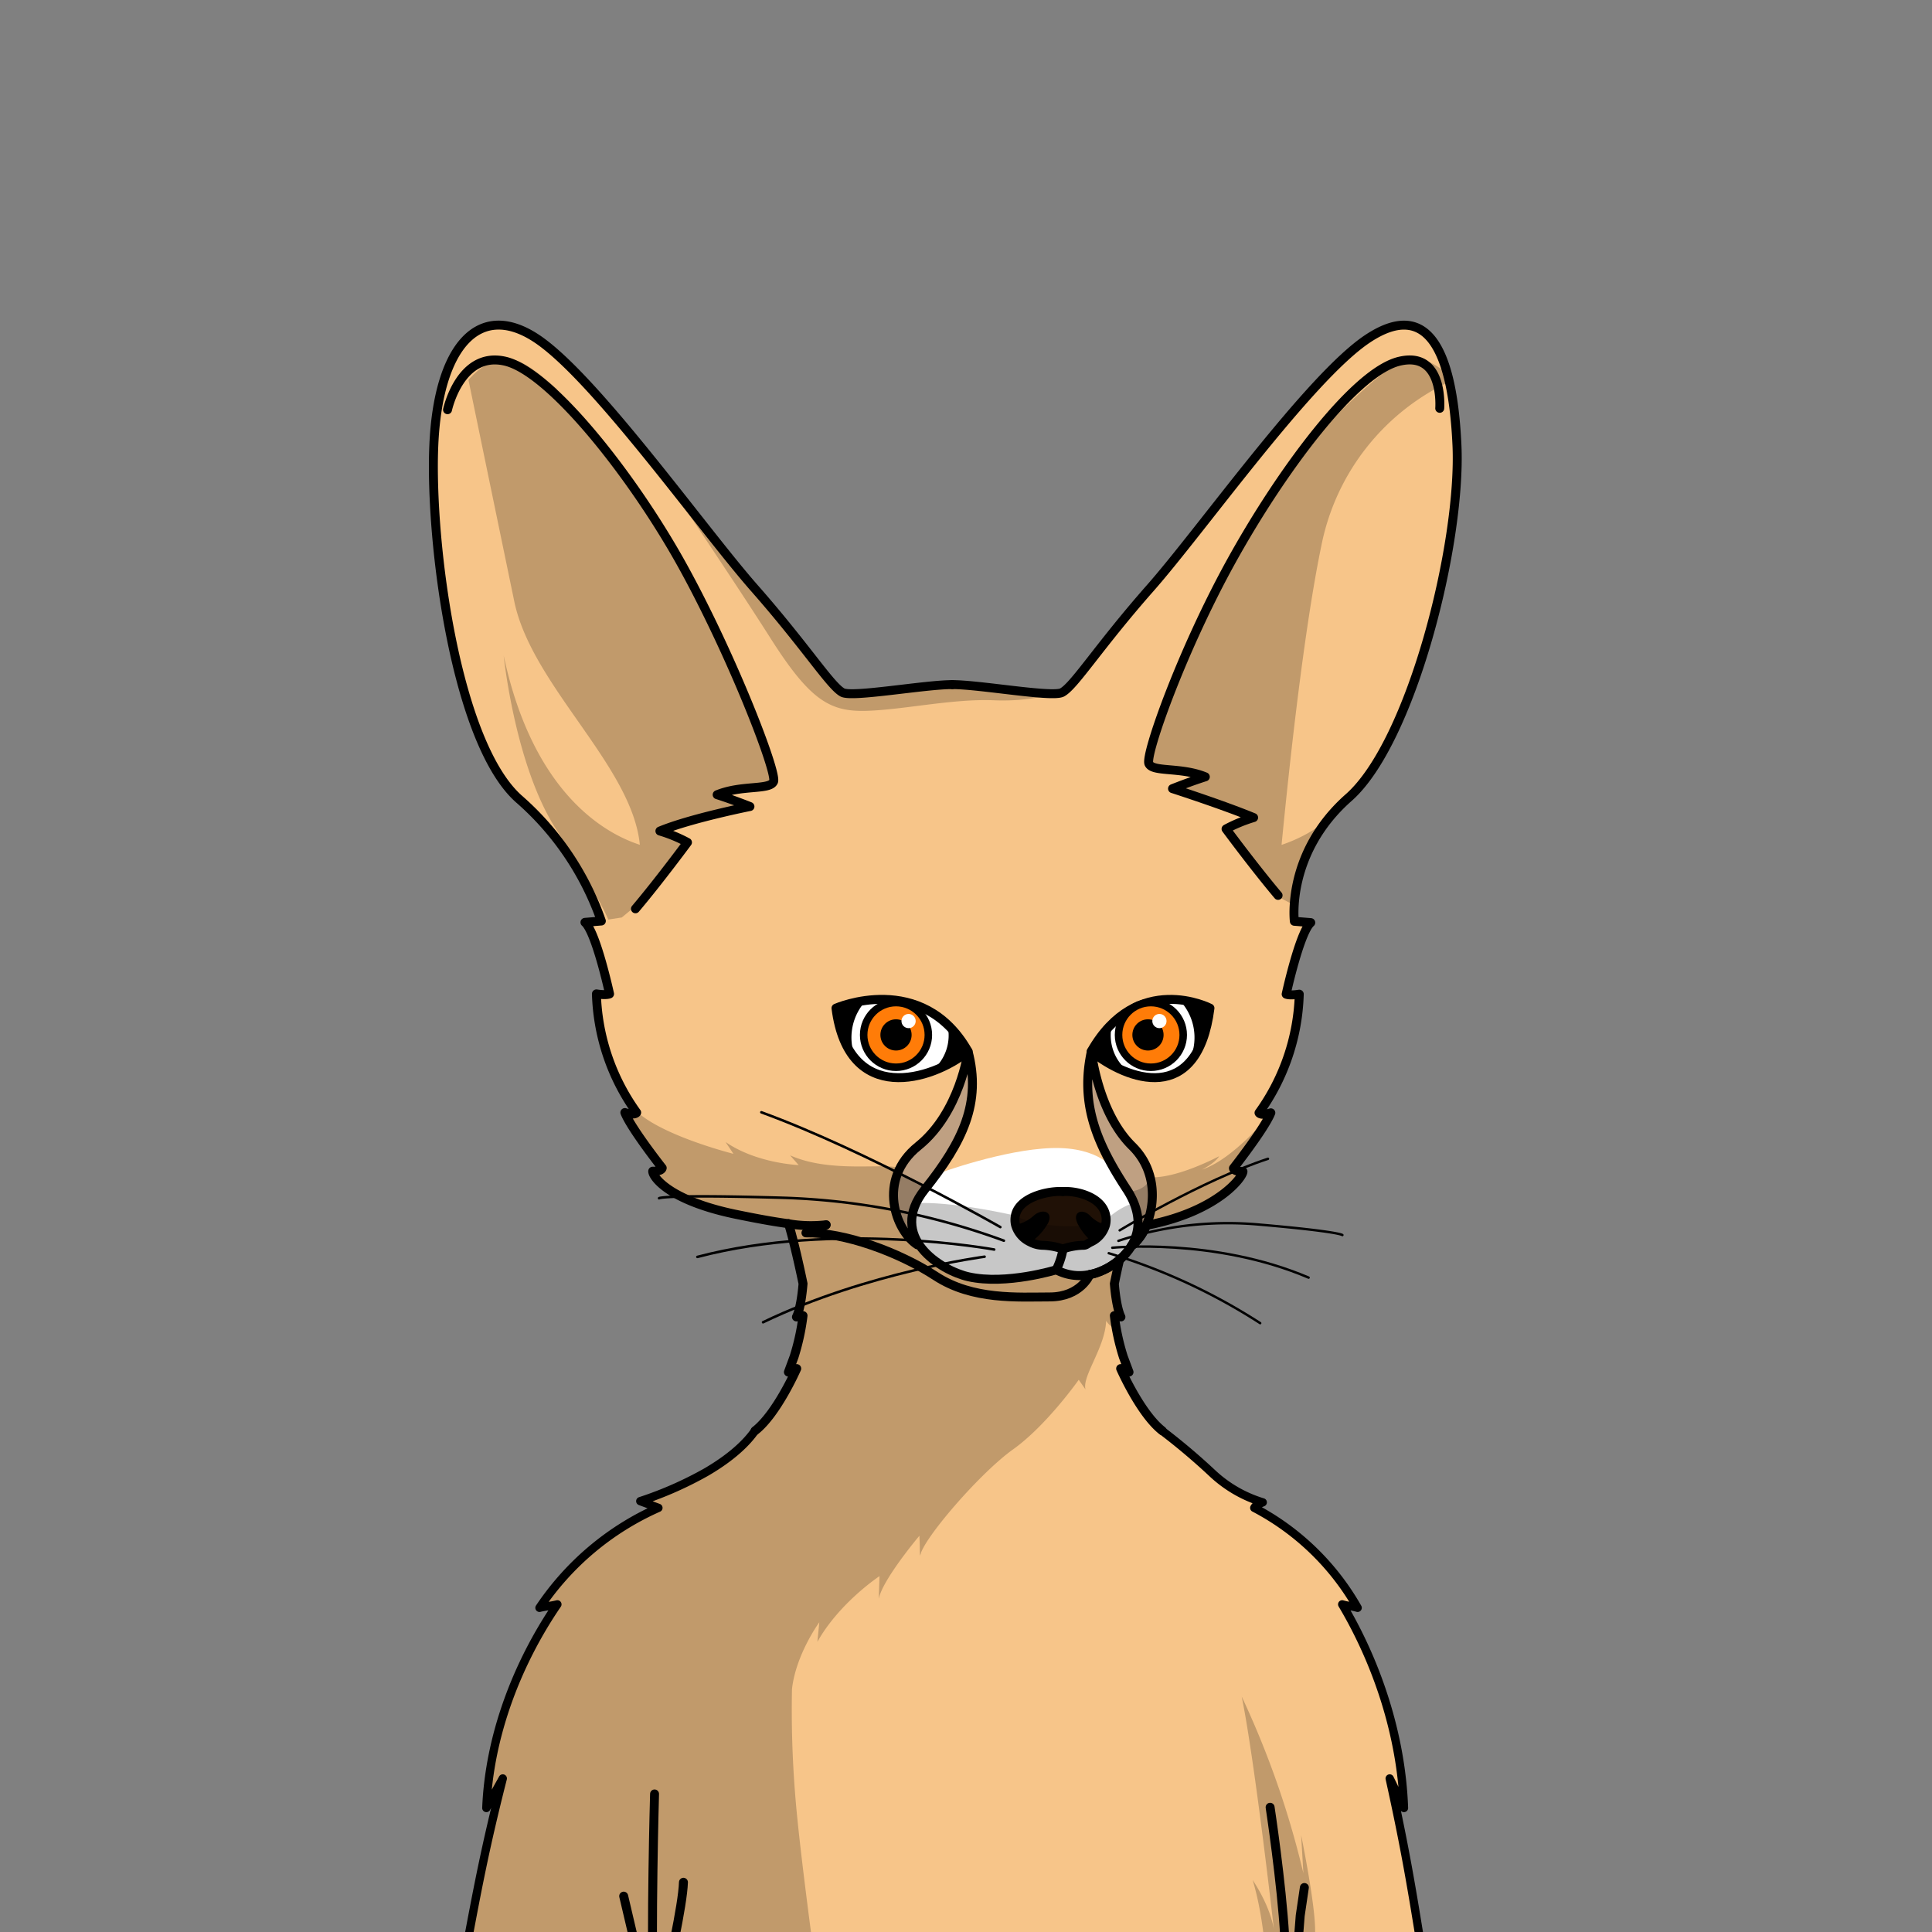 <svg xmlns="http://www.w3.org/2000/svg" viewBox="0 0 432 432">
  <rect x="0" y="0" width="432" height="432" fill="#808080" stroke="none"/>
  <defs>
    <style>.GUNDAN_DESERT_FOX_BODY_DESERT_FOX_BODY_2_cls-1{isolation:isolate;}.GUNDAN_DESERT_FOX_BODY_DESERT_FOX_BODY_2_cls-2{fill:#f7c589;}.GUNDAN_DESERT_FOX_BODY_DESERT_FOX_BODY_2_cls-3{fill:#fff;}.GUNDAN_DESERT_FOX_BODY_DESERT_FOX_BODY_2_cls-4{fill:#bfa082;}.GUNDAN_DESERT_FOX_BODY_DESERT_FOX_BODY_2_cls-10,.GUNDAN_DESERT_FOX_BODY_DESERT_FOX_BODY_2_cls-11,.GUNDAN_DESERT_FOX_BODY_DESERT_FOX_BODY_2_cls-5,.GUNDAN_DESERT_FOX_BODY_DESERT_FOX_BODY_2_cls-6,.GUNDAN_DESERT_FOX_BODY_DESERT_FOX_BODY_2_cls-8{fill:none;stroke:#000;stroke-linecap:round;stroke-linejoin:round;}.GUNDAN_DESERT_FOX_BODY_DESERT_FOX_BODY_2_cls-5{stroke-width:0.57px;}.GUNDAN_DESERT_FOX_BODY_DESERT_FOX_BODY_2_cls-6{stroke-width:0.54px;}.GUNDAN_DESERT_FOX_BODY_DESERT_FOX_BODY_2_cls-7{fill:#201106;}.GUNDAN_DESERT_FOX_BODY_DESERT_FOX_BODY_2_cls-8{stroke-width:2px;}.GUNDAN_DESERT_FOX_BODY_DESERT_FOX_BODY_2_cls-9{fill:#ff7c08;}.GUNDAN_DESERT_FOX_BODY_DESERT_FOX_BODY_2_cls-10{stroke-width:1.68px;}.GUNDAN_DESERT_FOX_BODY_DESERT_FOX_BODY_2_cls-11{stroke-width:1.86px;}.GUNDAN_DESERT_FOX_BODY_DESERT_FOX_BODY_2_cls-12{opacity:0.22;mix-blend-mode:multiply;}</style>
  </defs>
  <g class="GUNDAN_DESERT_FOX_BODY_DESERT_FOX_BODY_2_cls-1">
    <g id="body">
      <path class="GUNDAN_DESERT_FOX_BODY_DESERT_FOX_BODY_2_cls-2" d="M310.74,397.67c1.17,2.4,2,4.2,3.19,6.6-.56-16-5.92-32.27-13.81-45.53,1.35.39,2.1.39,3.45.77a56.94,56.94,0,0,0-23.11-22.35c.29-.53.71-.73,1.89-1.23a28.6,28.6,0,0,1-11.2-6.45,144.08,144.08,0,0,0-11.32-9.57c-4.89-3.82-9.3-13.89-9.3-13.89l1.87.78-1.28-3.43a50.78,50.78,0,0,1-2-9.19l1.47.29s-1-1.66-1.47-7.44c.42-2,.81-3.81,1.18-5.4a13.19,13.19,0,0,0,2.63-3.07,3.14,3.14,0,0,0,.33-.22,11,11,0,0,0,3-4.37l.52-.11c15.67-3.15,21.15-10.85,21.08-11.95-2.06.08-2.13-.72-2.13-.72s7-8.88,8.36-12.39c-2.35.73-2.64,0-2.64,0a47.72,47.72,0,0,0,9-26.53c-2.27.36-2.93,0-2.93,0s3-13.78,5.5-16l-3.67-.3s-1.89-15.25,12.18-27.66,25.17-56.79,24.2-78.76-6.89-32.53-20-23.81-37,42.63-48.58,55.73-17,21.89-19.72,23.35c-2.2,1.17-18.31-1.76-24.55-1.76s-22.35,2.93-24.55,1.76c-2.75-1.46-8.18-10.26-19.71-23.35s-35.47-47-48.59-55.73S98,77.67,97,99.62s5,66.75,19.06,79.16A64.17,64.17,0,0,1,134.44,206l-3.66.3c2.49,2.2,5.5,16,5.5,16s-.66.36-2.94,0a47.78,47.78,0,0,0,9,26.53s-.29.73-2.64,0c1.39,3.51,8.35,12.39,8.35,12.39s-.07.8-2.12.72c-.08,1.1,3.37,6.59,19.05,9.74,4.88,1,8.5,1.6,11.29,2h0c.74,2.48,1.83,6.68,3.23,13.4-.49,5.78-1.47,7.44-1.47,7.44l1.47-.29a51.17,51.17,0,0,1-2,9.19l-1.27,3.43,1.86-.78s-4.41,10.07-9.3,13.89c-1.79,2.6-5.16,5.91-10.95,9.28a81.68,81.68,0,0,1-14.7,6.47l4.05,1.5a62.43,62.43,0,0,0-26.59,22.35c1.56-.38,2.42-.38,4-.77-9.07,13.26-15.24,29.48-15.88,45.53l3.67-6.6c-4,15.67-5.71,25-8.23,38.43-.68,3.59-1.41,7.47-2.26,11.85H319.86c-.74-4.38-1.38-8.26-2-11.85C315.7,422.67,314.21,413.34,310.74,397.67Z" />
      <path class="GUNDAN_DESERT_FOX_BODY_DESERT_FOX_BODY_2_cls-3" d="M249.31,261.71s-3.31-5.34-14.14-5S210,262.33,210,262.33s-7.76,6.57-5.95,12.78,8.1,12,17.9,10.94,12.7-2.76,15.09-1.68,12.74-.86,15.18-4.46,3.15-9.19,1-12.45S249.31,261.71,249.31,261.71Z" />
      <path class="GUNDAN_DESERT_FOX_BODY_DESERT_FOX_BODY_2_cls-4" d="M216.71,236.08a33,33,0,0,1-8.65,17c-7.32,7.34-9.16,11.79-8,16.89a15.32,15.32,0,0,0,4.19,7.7s-.43-9.21,3.9-13.88A35.22,35.22,0,0,0,216.46,248C217.65,242.73,216.71,236.08,216.71,236.08Z" />
      <path class="GUNDAN_DESERT_FOX_BODY_DESERT_FOX_BODY_2_cls-4" d="M242.72,239s.35,12.72,3.94,18.22,6.84,9.92,7.2,14.07a22.8,22.8,0,0,1,0,5.9s4-3.1,3.37-11.23-5.16-10.4-7.69-14.33-5.52-13.5-5.52-13.5Z" />
      <path class="GUNDAN_DESERT_FOX_BODY_DESERT_FOX_BODY_2_cls-5" d="M224.47,277.42a157.24,157.24,0,0,0-48.95-9.58c-27.27-.8-28.15.09-28.15.09" />
      <path class="GUNDAN_DESERT_FOX_BODY_DESERT_FOX_BODY_2_cls-5" d="M222.31,279.4s-35.38-6.52-66.37,1.65" />
      <path class="GUNDAN_DESERT_FOX_BODY_DESERT_FOX_BODY_2_cls-5" d="M220.16,281s-26.19,3.42-49.54,14.66" />
      <path class="GUNDAN_DESERT_FOX_BODY_DESERT_FOX_BODY_2_cls-5" d="M223.68,274.38s-29.69-17-53.44-25.67" />
      <path class="GUNDAN_DESERT_FOX_BODY_DESERT_FOX_BODY_2_cls-6" d="M250.08,277.46a77.61,77.61,0,0,1,31.51-3.64c17.91,1.56,18.57,2.34,18.57,2.34" />
      <path class="GUNDAN_DESERT_FOX_BODY_DESERT_FOX_BODY_2_cls-6" d="M248.71,279s22.8-2.31,43.9,6.68" />
      <path class="GUNDAN_DESERT_FOX_BODY_DESERT_FOX_BODY_2_cls-6" d="M247.92,280.22a133.08,133.08,0,0,1,33.86,15.64" />
      <path class="GUNDAN_DESERT_FOX_BODY_DESERT_FOX_BODY_2_cls-6" d="M250.36,275.11s18.2-11.08,33.16-16" />
      <path class="GUNDAN_DESERT_FOX_BODY_DESERT_FOX_BODY_2_cls-7" d="M237.28,279.54s-1.49.33-5.26-1.22-5-2.41-5-5.47,3.71-5.61,9.25-6.44,11,3,11.44,4.1.5,4.3-1.22,5.94-6.9,2.68-6.9,2.68Z" />
      <path class="GUNDAN_DESERT_FOX_BODY_DESERT_FOX_BODY_2_cls-8" d="M237.64,266.43c-3.52-.2-10.11,1.42-10.64,5.66a4.82,4.82,0,0,0,.07,1.79,6,6,0,0,0,3.29,3.83,6.24,6.24,0,0,0,2.74.74,14.88,14.88,0,0,1,4.54.83" />
      <path class="GUNDAN_DESERT_FOX_BODY_DESERT_FOX_BODY_2_cls-8" d="M237.64,279.28a14.88,14.88,0,0,1,4.54-.83c.73,0,.74-.24,1.74-.74a6,6,0,0,0,3.29-3.83,5,5,0,0,0,.08-1.79c-.54-4.24-6.13-5.86-9.65-5.66" />
      <path d="M231.15,271.82a8.5,8.5,0,0,1-4.08,2.06,6,6,0,0,0,3.29,3.83s1.79-.75,3.69-3.71S233.17,270,231.15,271.82Z" />
      <path d="M243.73,271.82c-1.79-1.78-4.26-.78-2.57,2.18s3.26,3.71,3.26,3.71a5.81,5.81,0,0,0,2.91-3.83A7.13,7.13,0,0,1,243.73,271.82Z" />
      <path class="GUNDAN_DESERT_FOX_BODY_DESERT_FOX_BODY_2_cls-3" d="M186.93,225.42c2.78,21.91,21.4,16.19,29.53,9.67C206.2,217,186.93,225.42,186.93,225.42Z" />
      <path class="GUNDAN_DESERT_FOX_BODY_DESERT_FOX_BODY_2_cls-3" d="M244,235.09c8.13,6.52,23.74,12.24,26.53-9.67C270.55,225.42,254.28,217,244,235.09Z" />
      <path class="GUNDAN_DESERT_FOX_BODY_DESERT_FOX_BODY_2_cls-8" d="M186.93,225.42s19.27-8.43,29.53,9.67C208.33,241.61,189.71,247.33,186.93,225.42Z" />
      <path class="GUNDAN_DESERT_FOX_BODY_DESERT_FOX_BODY_2_cls-9" d="M200.35,224.18a7.23,7.23,0,1,0,7.23,7.23A7.23,7.23,0,0,0,200.35,224.18Z" />
      <circle cx="200.35" cy="231.41" r="3.49" />
      <circle class="GUNDAN_DESERT_FOX_BODY_DESERT_FOX_BODY_2_cls-3" cx="203.16" cy="228.31" r="1.59" />
      <circle class="GUNDAN_DESERT_FOX_BODY_DESERT_FOX_BODY_2_cls-10" cx="200.35" cy="231.41" r="7.23" />
      <path d="M211.82,229.07a10.21,10.21,0,0,1-3.76,10.61,63.38,63.38,0,0,0,8.4-4.59Z" />
      <path d="M193.91,223.46a12.1,12.1,0,0,0-2.61,13.15,30.56,30.56,0,0,1-4-11.08A45.11,45.11,0,0,1,193.91,223.46Z" />
      <path class="GUNDAN_DESERT_FOX_BODY_DESERT_FOX_BODY_2_cls-8" d="M270.55,225.42S254.28,217,244,235.09C252.15,241.61,267.76,247.33,270.55,225.42Z" />
      <path class="GUNDAN_DESERT_FOX_BODY_DESERT_FOX_BODY_2_cls-9" d="M257.34,224.18a7.23,7.23,0,1,1-7.23,7.23A7.23,7.23,0,0,1,257.34,224.18Z" />
      <circle cx="256.69" cy="231.41" r="3.49" />
      <circle class="GUNDAN_DESERT_FOX_BODY_DESERT_FOX_BODY_2_cls-3" cx="259.25" cy="228.31" r="1.59" />
      <circle class="GUNDAN_DESERT_FOX_BODY_DESERT_FOX_BODY_2_cls-10" cx="257.34" cy="231.41" r="7.23" />
      <path d="M248.66,229.07a10.21,10.21,0,0,0,3.76,10.61,63.38,63.38,0,0,1-8.4-4.59Z" />
      <path d="M263.57,223.46a12.1,12.1,0,0,1,2.61,13.15,30.79,30.79,0,0,0,4-11.08A45.11,45.11,0,0,0,263.57,223.46Z" />
      <path class="GUNDAN_DESERT_FOX_BODY_DESERT_FOX_BODY_2_cls-8" d="M236.18,283.93s-11.18,3.45-19.62,1.56c-6.15-1.38-18.27-8.89-9.77-19.54s12.7-19.4,9.67-30.86c0,0-1.76,13.63-11.14,21.18s-5,19-.21,22.07" />
      <path class="GUNDAN_DESERT_FOX_BODY_DESERT_FOX_BODY_2_cls-8" d="M237.7,279.28a17.14,17.14,0,0,1-1.52,4.65,11,11,0,0,0,7.5,1.05c.32-.06.65-.14,1-.23a15.34,15.34,0,0,0,5.68-3.12c3.7-3.2,6.23-8.58,1.59-15.68-7-10.66-10.41-19.4-7.92-30.86,0,0,1.44,13.63,9.12,21.18,5.49,5.4,5.21,12.8,3.18,17.7a11,11,0,0,1-3,4.37" />
      <path class="GUNDAN_DESERT_FOX_BODY_DESERT_FOX_BODY_2_cls-8" d="M176.29,273.62c-2.79-.37-6.41-1-11.29-2-15.68-3.15-19.13-8.64-19.05-9.74,2.05.08,2.12-.72,2.12-.72s-7-8.88-8.35-12.39c2.35.73,2.64,0,2.64,0a47.78,47.78,0,0,1-9-26.53c2.28.36,2.94,0,2.94,0s-3-13.78-5.5-16l3.66-.3a64.17,64.17,0,0,0-18.34-27.21C102,166.37,96.07,121.59,97,99.62S107,67,120.08,75.76s37.06,42.63,48.59,55.73,17,21.89,19.71,23.35c2.2,1.17,18.32-1.76,24.55-1.76" />
      <path class="GUNDAN_DESERT_FOX_BODY_DESERT_FOX_BODY_2_cls-8" d="M184.74,273.86a29.88,29.88,0,0,1-8.45-.23" />
      <path class="GUNDAN_DESERT_FOX_BODY_DESERT_FOX_BODY_2_cls-8" d="M100.07,91.61s2.84-13.19,12.9-10.84,28.44,25.5,39.58,45.63,21.3,46.42,20.42,48.37-7.13.69-12.61,2.93c3.42,1.08,7.33,2.64,7.33,2.64s-13.29,2.64-20.13,5.48a32.59,32.59,0,0,1,6.16,2.54s-6.35,8.6-11.63,14.85" />
      <path class="GUNDAN_DESERT_FOX_BODY_DESERT_FOX_BODY_2_cls-8" d="M212.93,153.08c6.24,0,22.35,2.93,24.55,1.76,2.76-1.46,8.18-10.26,19.72-23.35s35.47-47,48.58-55.73,19,1.86,20,23.81-10.13,66.35-24.2,78.76S289.42,206,289.42,206l3.67.3c-2.49,2.2-5.5,16-5.5,16s.66.36,2.93,0a47.72,47.72,0,0,1-9,26.53s.29.73,2.64,0c-1.39,3.51-8.36,12.39-8.36,12.39s.07.8,2.13.72c.07,1.1-5.41,8.8-21.08,11.95l-.52.11" />
      <path class="GUNDAN_DESERT_FOX_BODY_DESERT_FOX_BODY_2_cls-8" d="M243.69,285c.32-.06.64-.14,1-.23a15.34,15.34,0,0,0,5.68-3.12,13.19,13.19,0,0,0,2.63-3.07" />
      <path class="GUNDAN_DESERT_FOX_BODY_DESERT_FOX_BODY_2_cls-8" d="M253,278.56a3.14,3.14,0,0,0,.33-.22,11,11,0,0,0,3-4.37" />
      <path class="GUNDAN_DESERT_FOX_BODY_DESERT_FOX_BODY_2_cls-8" d="M321.93,91.3s1-12.88-9-10.53-26.43,24.5-37.57,44.63S256,168.82,256.9,170.77s7.14.68,12.61,2.93c-3.42,1.08-7.33,2.64-7.33,2.64s11.29,3.64,18.13,6.47a33.47,33.47,0,0,0-6.16,2.54s6.35,8.6,11.63,14.86" />
      <path class="GUNDAN_DESERT_FOX_BODY_DESERT_FOX_BODY_2_cls-8" d="M243.69,285s-2,5-9,5-17.18.76-25.48-4.66-20.5-9.82-29-9.67l4.48-1.75h0" />
      <path class="GUNDAN_DESERT_FOX_BODY_DESERT_FOX_BODY_2_cls-8" d="M168.85,319.91c4.89-3.82,9.3-13.89,9.3-13.89l-1.86.78,1.27-3.43a51.17,51.17,0,0,0,2-9.19l-1.47.29s1-1.66,1.47-7.44c-1.4-6.72-2.49-10.92-3.23-13.4h0" />
      <path class="GUNDAN_DESERT_FOX_BODY_DESERT_FOX_BODY_2_cls-8" d="M250.35,281.63c-.37,1.59-.76,3.38-1.18,5.4.48,5.78,1.47,7.44,1.47,7.44l-1.47-.29a50.78,50.78,0,0,0,2,9.19l1.28,3.43-1.87-.78s4.41,10.07,9.3,13.89" />
      <path class="GUNDAN_DESERT_FOX_BODY_DESERT_FOX_BODY_2_cls-11" d="M259.83,319.91a144.08,144.08,0,0,1,11.32,9.57,28.6,28.6,0,0,0,11.2,6.45c-1.18.5-1.6.7-1.89,1.23a56.94,56.94,0,0,1,23.11,22.35c-1.35-.38-2.1-.38-3.45-.77,7.89,13.26,13.25,29.48,13.81,45.53-1.17-2.4-2-4.2-3.19-6.6,3.47,15.67,5,25,7.16,38.43.58,3.59,1.22,7.47,2,11.85H101.93c.85-4.38,1.58-8.26,2.26-11.85,2.52-13.43,4.24-22.76,8.23-38.43l-3.67,6.6c.64-16,6.81-32.27,15.88-45.53-1.55.39-2.41.39-4,.77a62.43,62.43,0,0,1,26.59-22.35l-4.05-1.5a81.68,81.68,0,0,0,14.7-6.47c5.79-3.37,9.16-6.68,10.95-9.28" />
      <polyline class="GUNDAN_DESERT_FOX_BODY_DESERT_FOX_BODY_2_cls-8" points="289.21 447.95 290.73 428.35 291.66 422.05" />
      <path class="GUNDAN_DESERT_FOX_BODY_DESERT_FOX_BODY_2_cls-8" d="M284,404.11s2.56,16.78,3.26,28.9c.3,5.14.55,10.48.75,14.94" />
      <path class="GUNDAN_DESERT_FOX_BODY_DESERT_FOX_BODY_2_cls-8" d="M147.66,448c1.85-7.83,5-22,5.16-27.12" />
      <path class="GUNDAN_DESERT_FOX_BODY_DESERT_FOX_BODY_2_cls-8" d="M146.1,448c-.59-17.3.26-46.87.26-46.87" />
      <line class="GUNDAN_DESERT_FOX_BODY_DESERT_FOX_BODY_2_cls-8" x1="145.09" y1="447.95" x2="139.46" y2="423.98" />
      <g class="GUNDAN_DESERT_FOX_BODY_DESERT_FOX_BODY_2_cls-12">
        <path d="M276.42,184.51l-.09,0,.12,0Z" />
        <path d="M143.11,110.87a268,268,0,0,0-18.29-22.66l-.3-1.22c-7.61-6.83-9.86-7.09-13-6.51-3.67.66-6.77,4.48-6.77,4.48s4.47,21.62,10.24,49.5c3.91,18.89,26.36,36.76,28.08,54.44-7.44-2.41-23.78-11.14-30.44-42.27.15,1.46,2.79,25.07,11.8,38.92,7.76,11.95,10.8,18.29,11.6,20.06l3-.46,6.82-5.63,7.43-11.32-5.33-2.75,13.5-4.15,4.06-1.27-4-3.1s10.89-1.27,11.56-2-.86-3-.86-3S157.7,130.8,143.11,110.87Z" />
        <path d="M324.83,85s-3.09-3.82-6.76-4.48S312,80.27,300.84,90.9,275.61,125.74,268,140.55a192.19,192.19,0,0,0-12,30.58c2,.17,4.14.42,6.19.78,6.24,1.09,6.59,1.43,6.59,1.43l-5.24,3.33s14.42,4.85,15.38,5.46l1,.61L277.38,184l-1.05-.1-1.43,1.38h0l-.37.19.37.48v.72l.47.3,1,2,.63-.25,9,11.91,3.41,1.78v-1.65l1.36-6.16c1.35-6.16,4.67-8.56,4.67-8.56l1.12-2.46a34.13,34.13,0,0,1-10,5.34c1.72-17.68,5-48.15,8.92-67A51.59,51.59,0,0,1,324.83,85Z" />
        <path d="M283.22,250s-7.6,9.26-14.46,11.53c3.19-1.66,3.85-3,3.85-3s-9.22,4.94-15.32,4.72c-1.24,3.36-5,3.15-5,3.15L253.4,269a16,16,0,0,0-6.07,3.81c-4.14,2.12-15.13,1.83-20.38-1,0,0-13.6-3.21-22.2-2.78L206,267l1.09-1.51s-4.94-1.27-5.81-4.26c-3.09-1.33-15.45,1.21-24.62-2.9l1.92,2.18s-9.35-.34-16.34-5.15L164,258s-17.17-4.31-22.39-10.24l-.25,1.76-.91.74,6,8.78,1.38,2.49L146,263s3.84,4.66,13.57,6.93,23.3,4.16,23.3,4.16l-1.8,1.25s5.53-.38,16.39,4.5,15.82,9.9,27.38,10.1l11.56.21,4.72-1.8,1.87-2.67,4.63-2.11s5.5-2,8.91-10c8.56-2,18.29-6.5,19.46-8.95l1.16-2.45-1.34-.69s5.13-7.06,6.24-8.84A7.68,7.68,0,0,0,283.22,250Z" />
        <path d="M237.88,154.58a46.48,46.48,0,0,1-15.78,2c-9.17-.35-20,2.1-28.22,2.36s-12.67-2.18-21.58-16.21-25.4-38.34-25.4-38.34,17.88,22.4,27.67,34.28,12.06,15,13.8,15.9S207,153,211.44,153.12s17.13,1.62,17.13,1.62Z" />
        <path d="M249.37,295.65l.27,1.68a5.71,5.71,0,0,1-2.31-2c-.19,5.94-5.42,12.38-4.61,15.35l-1.51-2.16s-7.17,10.2-14.68,15.56c-7.26,5.18-19.41,19.22-20.68,23.37a3.56,3.56,0,0,0-.09.39l-.17-4.45a0,0,0,0,0,0,0c-.43.5-8.25,9.86-9.1,14.1l.17-5.06s-8.91,5.85-13.89,14.68l.43-4.37s-5.24,7.16-6.11,14.94a236.81,236.81,0,0,0,.77,24.29c1.13,14,5.64,46,5.64,46H101.93c.61-6.12,9.44-48.06,9.44-48.06l-2.58,3.55A73.31,73.31,0,0,1,113.58,379a133.24,133.24,0,0,1,10-20l-2.59.46a58.45,58.45,0,0,1,9.48-11.29c6.21-5.83,15.86-11.35,15.86-11.35l-2.93-1.19c13.87-3.24,25.49-15.7,25.49-15.7s8.1-8.78,9.09-13.43l-1.3-.62s2.74-8.84,2.37-11.58l-.9.08,1.39-7-3.45-13.7a36.46,36.46,0,0,1,7.21,1.44c4.78,1.33,10.79,2.66,18.79,6.29s12.45,6.94,19.66,8.3,12.84,1.14,17-.83,4.94-3.51,4.94-3.51l3.64-1.3L250,282.7s-1.26,5.46-.3,8A6.48,6.48,0,0,1,249.37,295.65Z" />
        <path d="M283.48,447.37s.12-15.38-3.38-27c4.78,7.34,4.87,12.12,4.87,12.12s-4.29-38.22-7.32-53.13a202.47,202.47,0,0,1,13.79,39.5l-.5-8.51s3.08,15,3.12,21.07.46,12.95.46,12.95l.38,3.61Z" />
        <path d="M205.85,347.45a3.56,3.56,0,0,0-.09.39l-.17-4.45Z" />
      </g>
    </g>
  </g>
</svg>